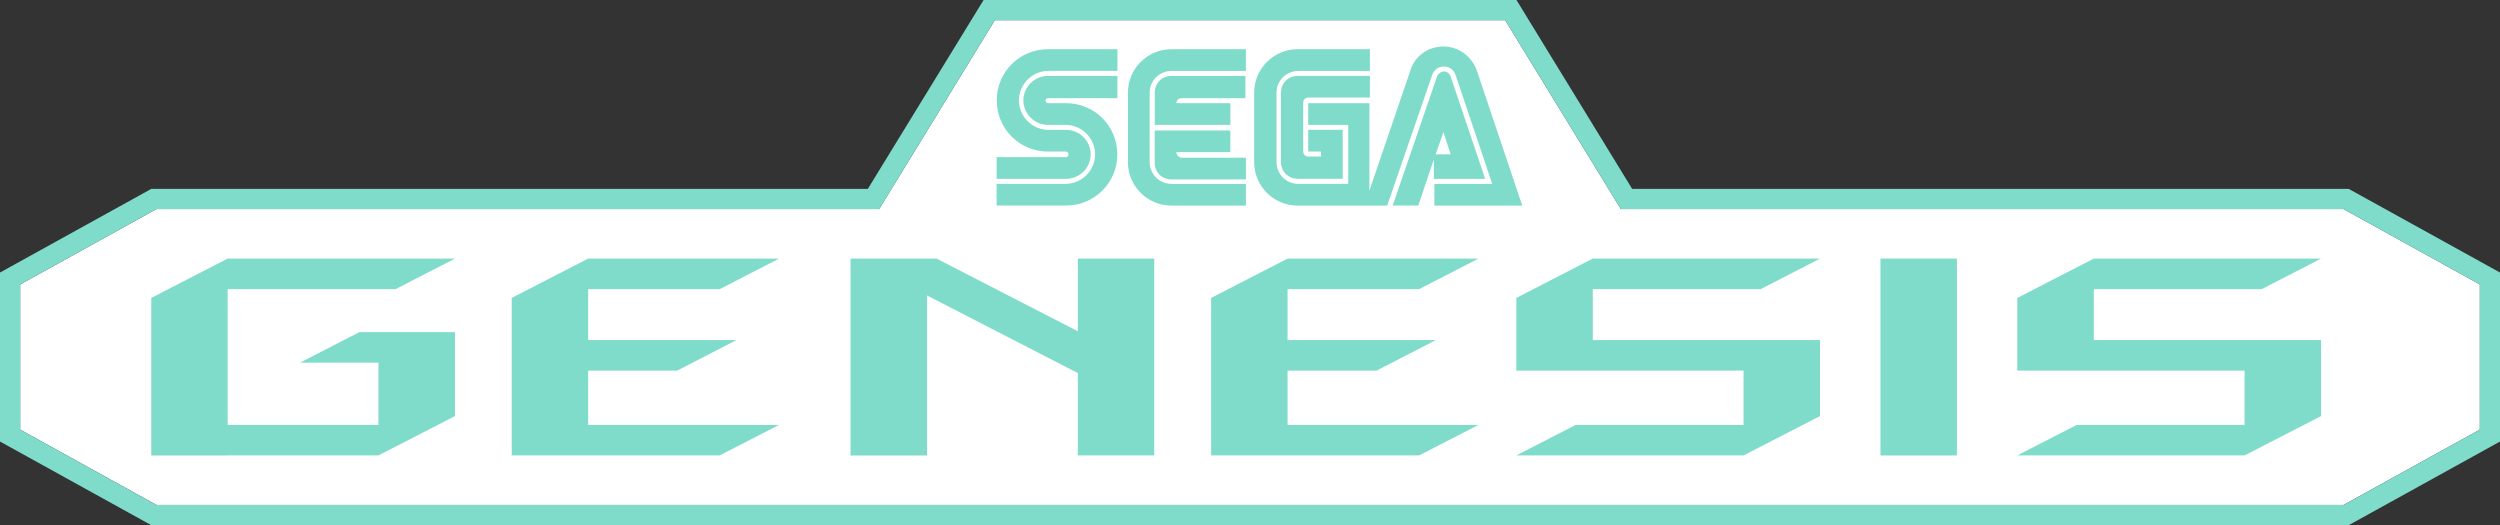 <?xml version="1.0" encoding="utf-8"?>
<!-- Generator: Adobe Illustrator 25.1.0, SVG Export Plug-In . SVG Version: 6.00 Build 0)  -->
<svg version="1.1" id="Layer_1" xmlns="http://www.w3.org/2000/svg" xmlns:xlink="http://www.w3.org/1999/xlink" x="0px" y="0px"
	 viewBox="0 0 3840 806.6" style="enable-background:new 0 0 3840 806.6;" xml:space="preserve" fill="#7fdbca">
<rect x="0" y="0" width="3840" height="806.6" fill="#333333" stroke="none"/>
<style type="text/css">
	.st0{fill:#0C0002;}
	.st1{fill:#FFFFFF;}
	.st2{fill:#FFFFFF;stroke:#000000;stroke-width:6.189;stroke-linecap:round;stroke-linejoin:round;stroke-miterlimit:10;}
	.st3{fill:#FFFFFF;stroke:#000000;stroke-width:6.189;stroke-miterlimit:10;}
	.st4{fill:#F3FFFD;}
	.st5{stroke:#FFFFFF;stroke-width:6.189;stroke-miterlimit:10;}
</style>
<g>
	<g>
		<polygon class="st1" points="240.4,775.6 31,659.9 31,436.9 240.4,321.1 1350.4,321.1 1528.1,31 2311.9,31 2489.6,321.1 
			3599.6,321.1 3809,436.9 3809,659.9 3599.6,775.6 		"/>
		<polygon class="st1" points="241.5,771.2 35.5,657.2 35.5,439.5 241.5,325.5 1352.9,325.5 1530.6,35.5 2309.4,35.5 2487.1,325.5 
			3598.5,325.5 3804.5,439.5 3804.5,657.2 3598.5,771.2 		"/>
		<polygon class="st1" points="242.7,766.7 39.9,654.6 39.9,442.1 242.7,330 1355.4,330 1533.1,39.9 2306.9,39.9 2484.6,330 
			3597.3,330 3800.1,442.1 3800.1,654.6 3597.3,766.7 		"/>
		<g>
			<g>
				<path class="st1" d="M2888.4,699.5V397.2h117.4v302.4H2888.4z"/>
				<rect x="2888.4" y="397.2" width="117.4" height="302.4"/>
			</g>
			<g>
				<path class="st1" d="M1772.9,699.5h-117.4V573l-231.6-119.1v245.7h-117.4V397.2h132.1l217,111.6V397.2h117.4V699.5z"/>
				<polygon points="1655.5,397.2 1655.5,508.8 1438.5,397.2 1306.4,397.2 1306.4,699.6 1423.9,699.6 1423.9,453.8 1655.5,573 
					1655.5,699.5 1772.9,699.5 1772.9,397.2 				"/>
			</g>
			<g>
				<polygon points="3565.1,522.3 3216.1,522.3 3216.1,444.1 3474,444.1 3565.1,397.2 3216.1,397.2 3098.6,457.6 3098.6,569.2 
					3447.7,569.2 3447.7,652.7 3189.8,652.7 3098.6,699.5 3447.7,699.5 3565.1,639.1 				"/>
			</g>
			<g>
				<polygon points="2795.5,522.3 2446.5,522.3 2446.5,444.1 2704.4,444.1 2795.5,397.2 2446.5,397.2 2329.1,457.6 2329.1,569.2 
					2678.1,569.2 2678.1,600.7 2678.1,652.7 2420.2,652.7 2329.1,699.5 2678.1,699.5 2795.5,639.1 				"/>
			</g>
			<polygon points="1977.7,569.2 2114.5,569.2 2205.6,522.3 1977.7,522.3 1977.7,444.1 2179.7,444.1 2270.9,397.2 1977.7,397.2 
				1860.3,457.6 1860.3,699.5 1960.6,699.5 1977.7,699.5 2179.7,699.5 2270.9,652.7 1977.7,652.7 			"/>
			<polygon points="903.4,569.2 1040.2,569.2 1131.3,522.3 903.4,522.3 903.4,444.1 1105.4,444.1 1196.6,397.2 903.4,397.2 
				786,457.6 786,699.5 886.3,699.5 903.4,699.5 1105.4,699.5 1196.6,652.7 903.4,652.7 			"/>
			<polygon points="551.9,510.2 460.8,557.1 581.3,557.1 581.3,652.7 349.7,652.7 349.7,444.1 607.6,444.1 698.8,397.2 349.7,397.2 
				232.3,457.6 232.3,699.6 349.7,699.6 349.7,699.5 581.3,699.5 698.8,639.1 698.8,510.2 			"/>
		</g>
		<path d="M3607.6,290.1l-1100.6,0L2329.3,0h-818.5L1333,290.1l-1100.6,0L0,418.6v259.6l232.4,128.5h3375.2L3840,678.2V418.6
			L3607.6,290.1z M2489.6,321.1h1110L3809,436.9v223l-209.4,115.8H240.4L31,659.9v-223l209.4-115.8h1110L1528.1,31h783.8"/>
		<g>
			<g>
				<path d="M1637.7,241.4h-106.8v33.3h106.8c20.5,0,37.6-17.1,37.6-37.6c0-20.5-17.1-37.6-37.6-37.6h-27.3
					c-24.8,0-45.3-20.5-45.3-45.3s20.5-45.3,45.3-45.3h106V75.6h-106.8c-43.6,0-78.6,35-78.6,78.6s35,78.6,78.6,78.6h27.3
					c2.6,0,4.3,1.7,4.3,4.3C1641.1,239.7,1639.4,241.4,1637.7,241.4z"/>
				<path d="M1609.5,150.8h106.8v-34.2h-106.8c-20.5,0-37.6,17.1-37.6,37.6s17.1,37.6,37.6,37.6h27.3c24.8,0,45.3,20.5,45.3,45.3
					s-20.5,45.3-45.3,45.3h-106v33.3h106.8c43.6,0,78.6-35,78.6-78.6s-35-78.6-78.6-78.6h-27.3c-2.6,0-4.3-1.7-4.3-4.3
					C1606.1,152.5,1607.8,150.8,1609.5,150.8z"/>
			</g>
			<g>
				<path d="M1993.2,116.6c-14.5,0-25.6,11.1-25.6,25.6v106.8c0,14.5,11.1,25.6,25.6,25.6h69.2v-75.2h-53v33.3h19.7v7.7h-19.7
					c-4.3,0-7.7-3.4-7.7-7.7v-75.2c0-4.3,3.4-7.7,7.7-7.7h94.8v-33.3H1993.2z"/>
				<path d="M2203.4,274.7h77.8l-53-157.2c-1.7-4.3-5.1-7.7-10.3-7.7c-4.3,0-8.5,3.4-10.3,6.8l-68.4,199.1h39.3l23.9-70.9v29.9
					H2203.4z M2217.1,202.9l11.1,34.2h-23.1L2217.1,202.9z"/>
				<path d="M2269.2,110.7c-6.8-22.2-27.3-39.3-52.1-39.3s-45.3,16.2-51.3,38.5l-62.4,182.9V158.5h-94v33.3h61.5v90.6H1994
					c-18.8,0-33.3-15.4-33.3-33.3V142.3c0-18.8,15.4-33.3,33.3-33.3h110.2V75.6h-111.1c-36.7,0-66.7,29.9-66.7,66.7v106.8
					c0,36.7,29.9,66.7,66.7,66.7h137.6l69.2-200.8c2.6-7.7,9.4-12.8,17.9-12.8s15.4,5.1,17.9,12.8l56.4,167.5h-88.9v33.3h135l0,0
					L2269.2,110.7z"/>
			</g>
			<g>
				<path d="M1799.2,282.4c-18.8,0-33.3-15.4-33.3-33.3V142.3c0-18.8,15.4-33.3,33.3-33.3h114.5V75.6h-114.5
					c-36.7,0-66.7,29.9-66.7,66.7v106.8c0,36.7,29.9,66.7,66.7,66.7h114.5v-33.3H1799.2z"/>
				<path d="M1806.9,233.7h82.9v-33.3h-116.2v49.6c0,14.5,11.1,25.6,25.6,25.6h114.5v-33.3h-99.1
					C1810.3,241.4,1806.9,238,1806.9,233.7z"/>
				<path d="M1889.8,158.5h-82.9c0-4.3,3.4-7.7,7.7-7.7h98.3v-34.2h-113.6c-14.5,0-25.6,11.1-25.6,25.6v49.6h116.2V158.5z"/>
			</g>
		</g>
	</g>
</g>
</svg>

